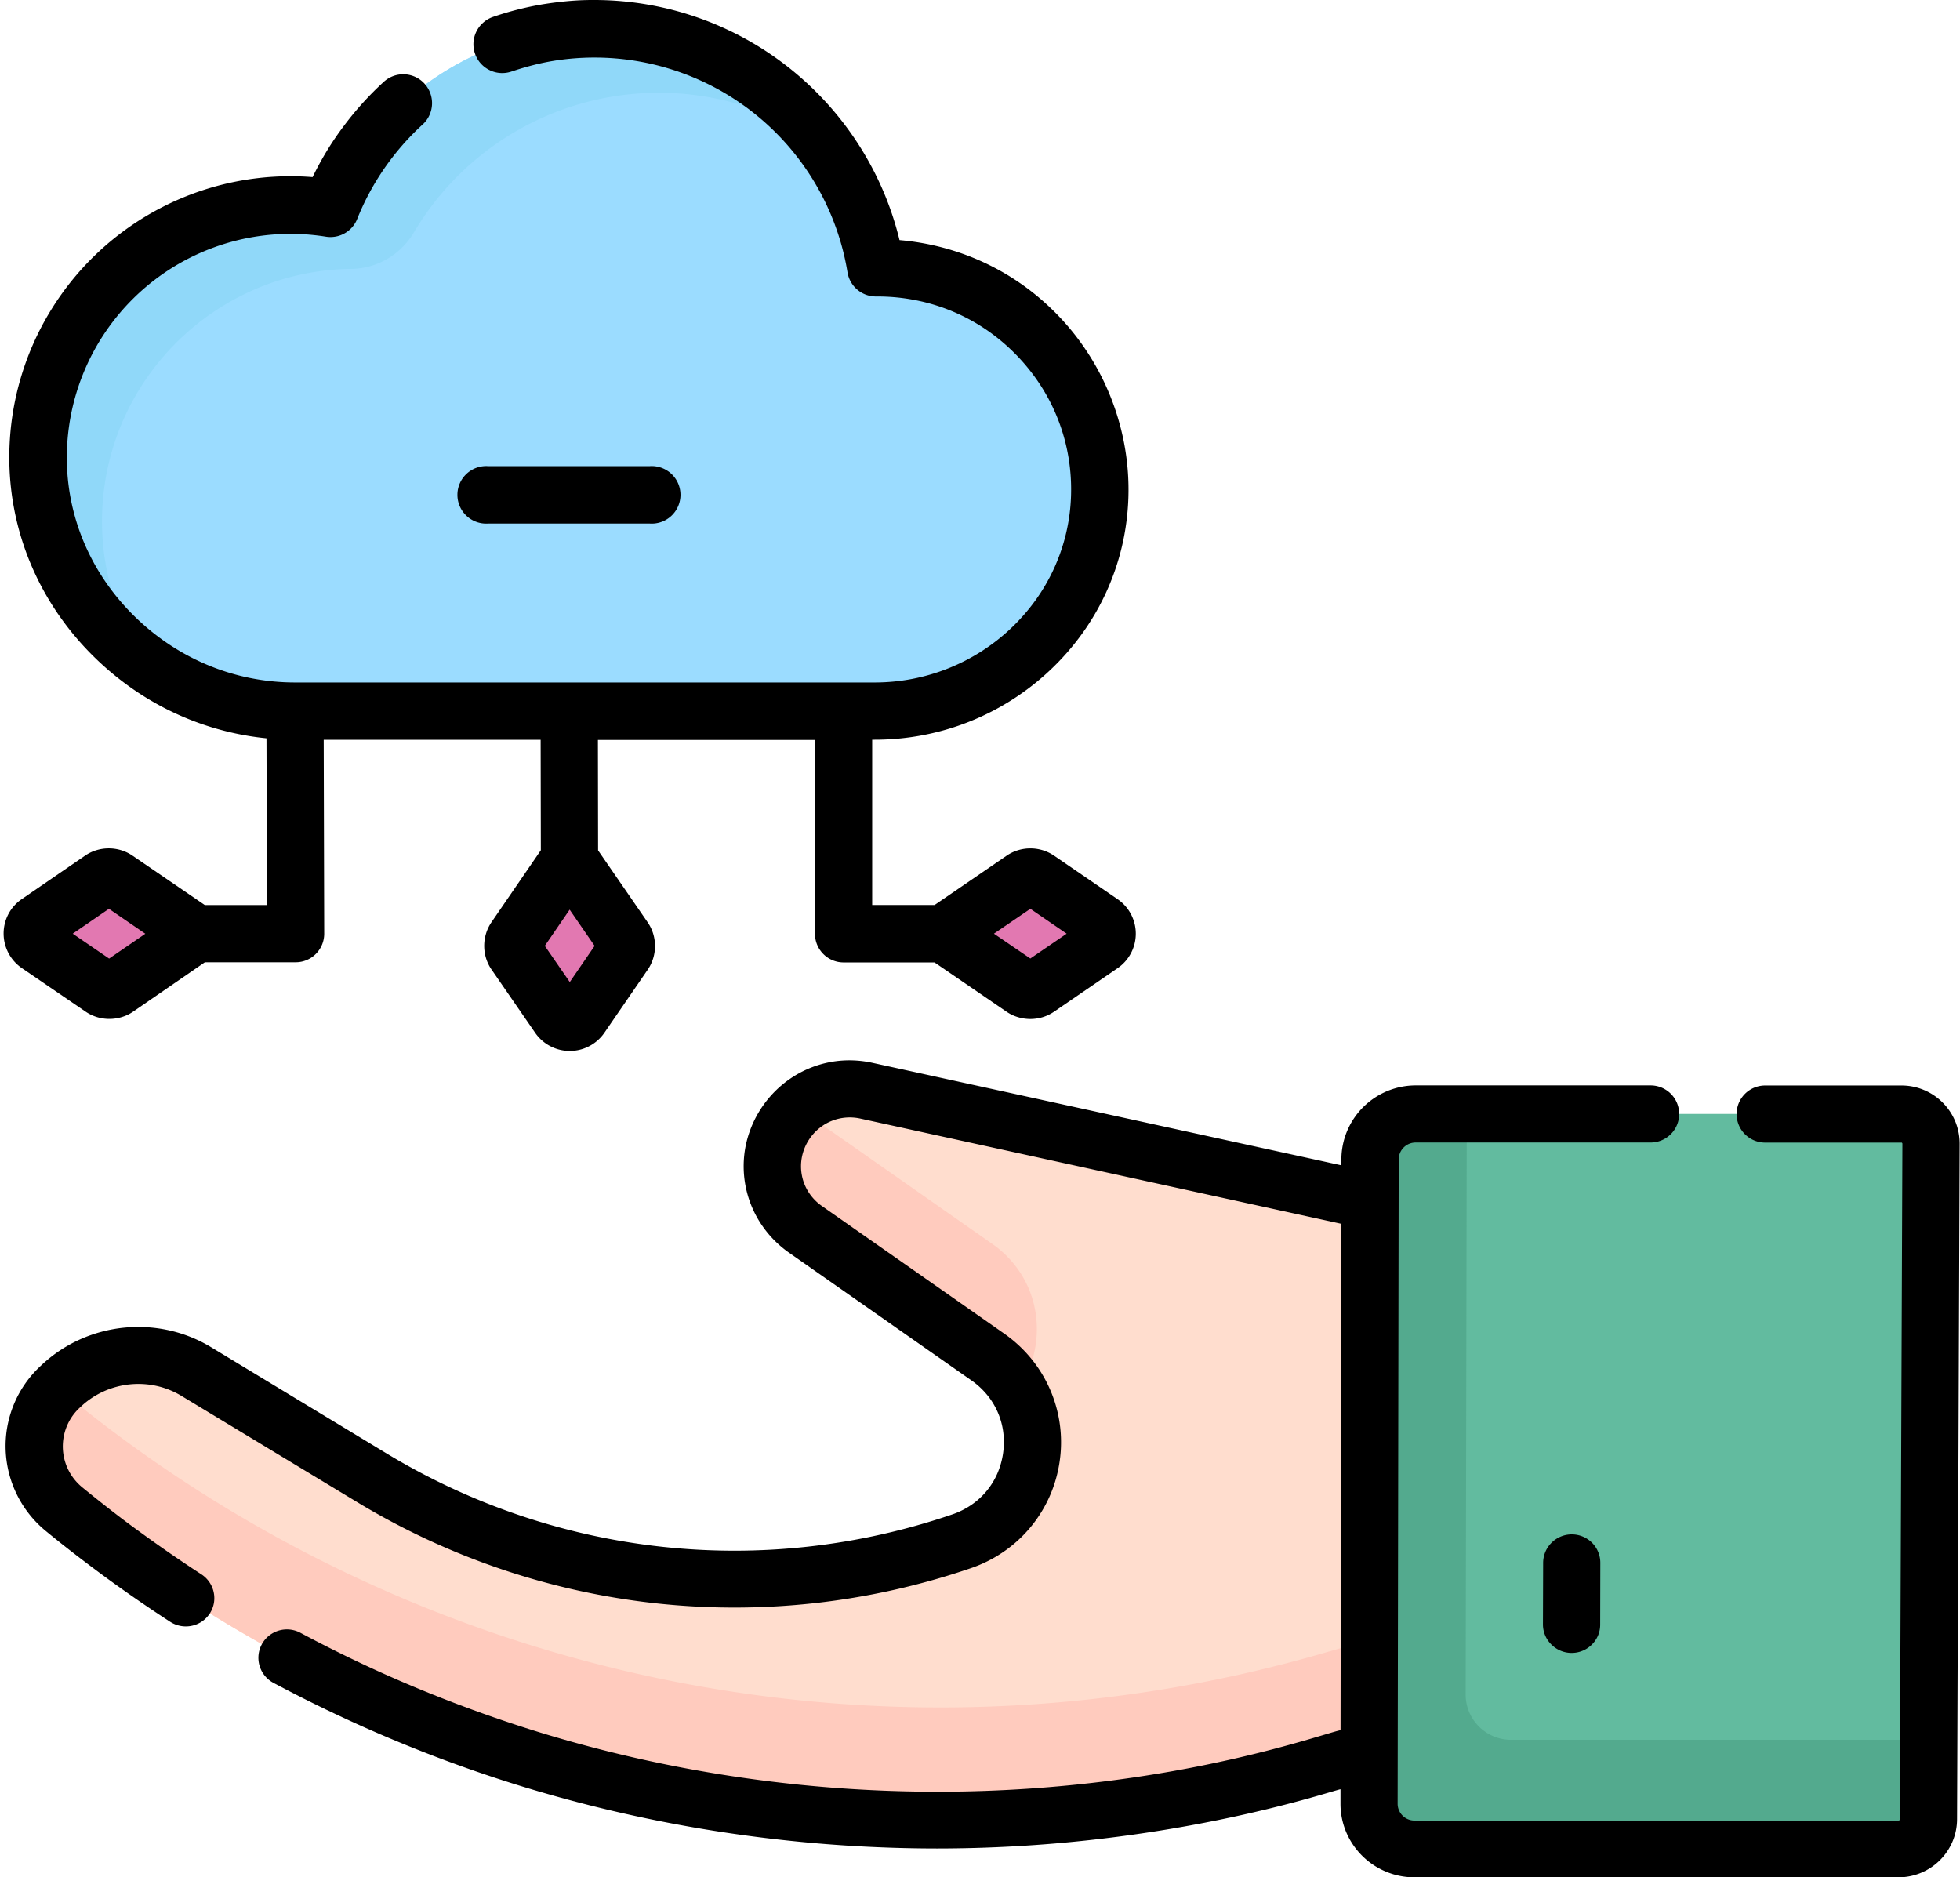 <svg id="data-protection" xmlns="http://www.w3.org/2000/svg" width="88.541" height="84.802" viewBox="0 0 88.541 84.802">
  <path id="Path_395" data-name="Path 395" d="M60.365,29.931l-2.405.69a62.222,62.222,0,0,1-14.885,2.371,62.272,62.272,0,0,1-14.809-1.234,62.271,62.271,0,0,1-14.1-4.708A62.214,62.214,0,0,1,1.416,18.991,3.675,3.675,0,0,1,.328,14.763a3.642,3.642,0,0,1,.9-1.3l.074-.069a5.068,5.068,0,0,1,6.075-.624l7.929,4.794a31.687,31.687,0,0,0,6.3,2.921,31.717,31.717,0,0,0,6.705,1.47,31.706,31.706,0,0,0,6.863-.007,31.664,31.664,0,0,0,6.776-1.511,4.688,4.688,0,0,0,2.175-1.516,4.769,4.769,0,0,0,.677-4.747,4.674,4.674,0,0,0-1.666-2.061L34.9,6.344A3.49,3.49,0,0,1,37.662.081L60.4,5.055,64.146,9.09l-.032,17.093Z" transform="translate(1.484 49.187)" fill="#ffddce"/>
  <path id="Path_396" data-name="Path 396" d="M1.686.389,9.928,6.16a4.739,4.739,0,0,1,1.342,1.42,4.626,4.626,0,0,1,.621,1.715,4.8,4.8,0,0,1-.068,1.79,4.743,4.743,0,0,1-.726,1.647,4.62,4.62,0,0,0-.269-.4,4.667,4.667,0,0,0-.317-.381,4.778,4.778,0,0,0-.365-.354,4.971,4.971,0,0,0-.415-.324L1.492,5.5A3.479,3.479,0,0,1,.588.715q.068-.1.142-.2T.885.333Q.965.243,1.051.16T1.226,0q.053.052.108.1t.112.1q.057.049.117.1T1.686.389Z" transform="translate(34.894 50.027)" fill="#ffcbbe"/>
  <path id="Path_397" data-name="Path 397" d="M1.141,0l.094.1q.048.05.1.1t.1.1q.052.047.108.092A62.237,62.237,0,0,0,14.3,8.453a62.278,62.278,0,0,0,14.1,4.713A62.274,62.274,0,0,0,43.22,14.4a62.22,62.22,0,0,0,14.892-2.373l2.407-.69,3.554-3.554-.009,4.9-3.75,3.748-2.405.69a62.219,62.219,0,0,1-14.885,2.371,62.272,62.272,0,0,1-14.809-1.234,62.271,62.271,0,0,1-14.1-4.708A62.217,62.217,0,0,1,1.364,5.492,3.658,3.658,0,0,1,1.141,0Z" transform="translate(1.536 62.686)" fill="#ffcbbe"/>
  <path id="Path_398" data-name="Path 398" d="M23.923,33.2H2.056A2.052,2.052,0,0,1,.163,31.953a2.025,2.025,0,0,1-.16-.8l.045-29.1A2.048,2.048,0,0,1,.654.6,2.061,2.061,0,0,1,2.112,0H24.044A1.341,1.341,0,0,1,25.39,1.347l-.114,30.516a1.331,1.331,0,0,1-.108.521,1.353,1.353,0,0,1-1.244.818Z" transform="translate(61.842 50.318)" fill="#62bb9f"/>
  <path id="Path_399" data-name="Path 399" d="M0,31.158l.045-29.1A2.048,2.048,0,0,1,.654.6,2.062,2.062,0,0,1,2.112,0H4.418l-.05,26.227a2.03,2.03,0,0,0,.6,1.446,2.052,2.052,0,0,0,1.453.6H25.289l-.013,3.59a1.331,1.331,0,0,1-.108.521,1.353,1.353,0,0,1-1.244.818H2.056A2.052,2.052,0,0,1,.163,31.954,2.025,2.025,0,0,1,0,31.158Z" transform="translate(61.842 50.317)" fill="#53aa8e"/>
  <g id="Group_211" data-name="Group 211" transform="translate(1.644 1.301)">
    <path id="Path_400" data-name="Path 400" d="M25.214,0A12.868,12.868,0,0,0,13.758,7.044a1.718,1.718,0,0,1-.672.711,1.7,1.7,0,0,1-.952.225,11.308,11.308,0,0,0-4.625.691,11.478,11.478,0,0,0-6.464,6.076,11.33,11.33,0,0,0-.974,4.6A11.124,11.124,0,0,0,1,23.806a11.6,11.6,0,0,0,2.516,3.648,11.828,11.828,0,0,0,3.7,2.464,11.552,11.552,0,0,0,4.48.9H37.89a10.207,10.207,0,0,0,7.141-2.906,10.034,10.034,0,0,0,2.191-3.166,9.822,9.822,0,0,0,.818-3.893,10.02,10.02,0,0,0-8.918-10,1.673,1.673,0,0,1-.5-.136,1.7,1.7,0,0,1-.426-.274,1.731,1.731,0,0,1-.328-.387,1.753,1.753,0,0,1-.206-.477,12.82,12.82,0,0,0-1.722-3.82A12.949,12.949,0,0,0,29.469.723,12.811,12.811,0,0,0,25.214,0Z" transform="translate(0)" fill="#9bdcff"/>
    <g id="Group_210" data-name="Group 210">
      <path id="Path_401" data-name="Path 401" d="M13.279,8.106A12.836,12.836,0,0,1,33.623,3.139a13.009,13.009,0,0,1,2.015,2.195,12.851,12.851,0,0,0-3.507-1.8,12.754,12.754,0,0,0-1.961-.48A12.862,12.862,0,0,0,17.052,9.2a3.373,3.373,0,0,1-1.2,1.192,3.311,3.311,0,0,1-.777.331,3.253,3.253,0,0,1-.847.122,11.294,11.294,0,0,0-4.364.926A11.477,11.477,0,0,0,3.85,17.843a11.384,11.384,0,0,0,.313,9.489,11.5,11.5,0,0,0,.865,1.454,11.569,11.569,0,0,1-3.589-4.007A11.4,11.4,0,0,1,13.279,8.106Z" fill="#90d8f9"/>
    </g>
  </g>
  <g id="Group_214" data-name="Group 214" transform="translate(1.448 38.806)">
    <g id="Group_212" data-name="Group 212" transform="translate(0 0.806)">
      <path id="Path_402" data-name="Path 402" d="M3.147,5.019.272,3.056a.6.6,0,0,1-.2-.765.592.592,0,0,1,.194-.221L3.13.105a.6.6,0,0,1,.679,0l3.6,2.457L3.825,5.019a.6.6,0,0,1-.678,0Z" transform="translate(0 0)" fill="#e278b1"/>
      <path id="Path_403" data-name="Path 403" d="M4.267,5.019,7.136,3.056a.6.6,0,0,0,0-.986L4.268.105a.6.6,0,0,0-.679,0L0,2.562,3.589,5.019a.6.6,0,0,0,.678,0Z" transform="translate(41.168 0)" fill="#e278b1"/>
    </g>
    <g id="Group_213" data-name="Group 213" transform="translate(21.712)">
      <path id="Path_404" data-name="Path 404" d="M5.038,4.258,3.075,7.118a.593.593,0,0,1-.221.195.606.606,0,0,1-.546,0,.6.6,0,0,1-.222-.195L.113,4.258a.6.6,0,0,1,0-.677L2.569,0,5.037,3.581a.6.6,0,0,1,0,.677Z" fill="#e278b1"/>
    </g>
  </g>
  <g id="Group_215" data-name="Group 215" transform="translate(0 0)">
    <path id="Path_405" data-name="Path 405" d="M1.647,13.809l.075-.07A6.31,6.31,0,0,1,3.448,12.6a6.437,6.437,0,0,1,3.98-.407,6.3,6.3,0,0,1,1.92.765l7.929,4.8a30.529,30.529,0,0,0,6.05,2.809,30.28,30.28,0,0,0,6.424,1.411,30.266,30.266,0,0,0,6.576-.01,30.5,30.5,0,0,0,6.507-1.455,3.554,3.554,0,0,0,.86-.429,3.326,3.326,0,0,0,1.173-1.413,3.574,3.574,0,0,0,.268-1.879,3.317,3.317,0,0,0-.732-1.683,3.545,3.545,0,0,0-.706-.65L35.459,8.691a4.832,4.832,0,0,1-1.3-1.352A4.725,4.725,0,0,1,33.5,3.864a4.864,4.864,0,0,1,1.7-2.8A4.749,4.749,0,0,1,37.788.017a4.86,4.86,0,0,1,1.45.1L60.411,4.744V4.478a3.319,3.319,0,0,1,.266-1.3,3.363,3.363,0,0,1,3.095-2.044H74.384a1.29,1.29,0,0,1-.007,2.58H63.768A.767.767,0,0,0,63,4.478l-.048,29.1a.752.752,0,0,0,.06.3.765.765,0,0,0,.7.465h21.87a.058.058,0,0,0,.04-.017.057.057,0,0,0,.012-.018.056.056,0,0,0,0-.022L85.754,3.77a.057.057,0,0,0-.035-.052.058.058,0,0,0-.022,0H79.55a1.29,1.29,0,0,1,.008-2.58h6.148A2.627,2.627,0,0,1,88.341,3.77l-.118,30.516a2.6,2.6,0,0,1-.212,1.02,2.651,2.651,0,0,1-2.436,1.6H63.711a3.345,3.345,0,0,1-3.079-2.032,3.289,3.289,0,0,1-.262-1.294v-.652c-.158.034-.737.219-1.677.476s-2.24.587-3.839.913-3.5.647-5.632.887a63.256,63.256,0,0,1-7.056.4q-.829,0-1.66-.022t-1.663-.065q-.832-.043-1.665-.108t-1.666-.152q-3.082-.321-6.092-.93t-5.934-1.5q-2.924-.894-5.756-2.071t-5.559-2.632a1.287,1.287,0,0,1-.678-1.251,1.283,1.283,0,0,1,.473-.881,1.295,1.295,0,0,1,1.421-.131q2.615,1.4,5.332,2.525t5.522,1.987q2.805.858,5.693,1.442t5.845.893a61.645,61.645,0,0,0,9.51.252,60.652,60.652,0,0,0,7.558-.86c2.146-.383,3.894-.817,5.173-1.168s2.087-.62,2.353-.672l.032-22.874L38.684,2.634a2.23,2.23,0,0,0-.667-.045,2.183,2.183,0,0,0-1.193.48,2.241,2.241,0,0,0-.781,1.29,2.174,2.174,0,0,0,.3,1.6,2.225,2.225,0,0,0,.6.623l8.239,5.767a6.064,6.064,0,0,1,1.223,1.135,5.964,5.964,0,0,1,1.28,4.624,6.022,6.022,0,0,1-.459,1.6,5.965,5.965,0,0,1-2.063,2.484,6.083,6.083,0,0,1-1.491.75,33.109,33.109,0,0,1-7.061,1.579,32.856,32.856,0,0,1-7.136.011A32.86,32.86,0,0,1,22.505,23a33.126,33.126,0,0,1-6.566-3.048L8.011,15.159a3.727,3.727,0,0,0-1.138-.453,3.819,3.819,0,0,0-2.361.244,3.753,3.753,0,0,0-1.024.676l-.075.07a2.383,2.383,0,0,0-.241,3.23,2.406,2.406,0,0,0,.36.365q.644.526,1.3,1.037t1.335,1q.675.492,1.361.965t1.382.925a1.286,1.286,0,0,1,.568,1.3,1.283,1.283,0,0,1-.547.837,1.3,1.3,0,0,1-1.428.009q-.725-.471-1.441-.964T4.65,23.4q-.7-.513-1.392-1.045T1.9,21.276A4.967,4.967,0,0,1,.07,17.593a4.933,4.933,0,0,1,1.577-3.784Z" transform="translate(0.185 47.895)"/>
    <path id="Path_406" data-name="Path 406" d="M0,4.073.009,1.286A1.281,1.281,0,0,1,.389.377a1.294,1.294,0,0,1,1.827,0,1.275,1.275,0,0,1,.376.909L2.586,4.073a1.277,1.277,0,0,1-.1.5,1.295,1.295,0,0,1-2.1.408A1.274,1.274,0,0,1,0,4.073Z" transform="translate(69.701 69.31)"/>
    <path id="Path_407" data-name="Path 407" d="M8.586,0a1.3,1.3,0,1,1,0,2.593H1.3A1.3,1.3,0,1,1,1.3,0Z" transform="translate(20.759 21.056)"/>
    <path id="Path_408" data-name="Path 408" d="M42.215,40.883l3.258-2.231a1.875,1.875,0,0,1,.515-.247,1.924,1.924,0,0,1,1.114,0,1.875,1.875,0,0,1,.516.247l2.868,1.965a1.888,1.888,0,0,1,0,3.117L47.616,45.7h0a1.875,1.875,0,0,1-.515.247,1.923,1.923,0,0,1-1.113,0,1.886,1.886,0,0,1-.265-.1,1.865,1.865,0,0,1-.25-.144l-3.257-2.229h-4.1a1.292,1.292,0,0,1-1.3-1.292l-.006-8.758h-9.8l.008,4.989,2.241,3.251a1.869,1.869,0,0,1,.248.514,1.91,1.91,0,0,1,0,1.11,1.863,1.863,0,0,1-.247.514h0L27.3,46.655a1.9,1.9,0,0,1-3.123,0l-1.973-2.86a1.869,1.869,0,0,1-.248-.514,1.91,1.91,0,0,1,0-1.11,1.863,1.863,0,0,1,.246-.514l2.23-3.251-.009-4.989h-9.8l.023,8.758a1.289,1.289,0,0,1-1.291,1.292h-4.1L6.01,45.7a1.859,1.859,0,0,1-.249.144,1.882,1.882,0,0,1-.265.1,1.916,1.916,0,0,1-.556.082,1.921,1.921,0,0,1-.557-.082,1.884,1.884,0,0,1-.516-.247h0L.991,43.733a1.895,1.895,0,0,1-.828-1.558A1.88,1.88,0,0,1,.98,40.616l2.862-1.965a1.867,1.867,0,0,1,.515-.247,1.923,1.923,0,0,1,1.114,0,1.882,1.882,0,0,1,.516.247l3.265,2.231h2.807l-.021-7.532a12.852,12.852,0,0,1-6.15-2.306,13.324,13.324,0,0,1-1.722-1.454,13.1,13.1,0,0,1-1.606-1.947,12.636,12.636,0,0,1-1.175-2.177,12.435,12.435,0,0,1-.965-4.825A12.7,12.7,0,0,1,14.121,8q.294-.607.646-1.186T15.524,5.7q.405-.543.861-1.047t.957-.961a1.3,1.3,0,0,1,2.1.531A1.306,1.306,0,0,1,19.4,5.2a1.292,1.292,0,0,1-.3.416,11.6,11.6,0,0,0-.92.94,11.7,11.7,0,0,0-1.492,2.153,11.369,11.369,0,0,0-.552,1.183,1.3,1.3,0,0,1-1.407.8,10.107,10.107,0,0,0-11.71,9.966,9.841,9.841,0,0,0,.768,3.829,10.058,10.058,0,0,0,.936,1.73A10.474,10.474,0,0,0,6,27.764a10.663,10.663,0,0,0,1.593,1.313,10.337,10.337,0,0,0,1.784.961,10.222,10.222,0,0,0,1.93.59,10.334,10.334,0,0,0,2.032.2H39.512a9.033,9.033,0,0,0,1.694-.16,8.947,8.947,0,0,0,5.571-3.552,8.593,8.593,0,0,0,.838-1.441,8.517,8.517,0,0,0,.766-3.234,8.807,8.807,0,0,0-.111-1.768,8.591,8.591,0,0,0-1.246-3.239,8.908,8.908,0,0,0-2.449-2.527,8.618,8.618,0,0,0-3.181-1.341,8.937,8.937,0,0,0-1.76-.174h-.067a1.3,1.3,0,0,1-1.282-1.09,11.436,11.436,0,0,0-.5-1.957A11.584,11.584,0,0,0,26.86,2.6q-.48,0-.956.039t-.946.118q-.47.079-.932.2t-.915.273a1.294,1.294,0,0,1-.992-.061,1.3,1.3,0,0,1-.3-2.138A1.291,1.291,0,0,1,22.26.768q.555-.191,1.122-.335t1.143-.24Q25.1.1,25.684.048T26.856,0A14.171,14.171,0,0,1,36.08,3.422a14.248,14.248,0,0,1,3.868,5.324,14.084,14.084,0,0,1,.687,2.1,11.394,11.394,0,0,1,2,.351A11.167,11.167,0,0,1,46.238,12.9a11.455,11.455,0,0,1,1.543,1.332,11.277,11.277,0,0,1,1.419,1.8,11.42,11.42,0,0,1,1.623,4.223,11.186,11.186,0,0,1-.145,4.445,11.1,11.1,0,0,1-1.79,3.917,11.459,11.459,0,0,1-1.452,1.656,11.6,11.6,0,0,1-1.73,1.345,11.482,11.482,0,0,1-4.01,1.589,11.644,11.644,0,0,1-2.184.206H39.4l0,7.466h2.807Zm4.33,2.414,1.64-1.122-1.639-1.123L44.9,42.175ZM25.739,44.361l1.122-1.635L25.733,41.09l-1.122,1.636ZM4.922,41.052,3.286,42.175,4.93,43.3l1.635-1.122Z" transform="translate(0 0)"/>
  </g>
</svg>
